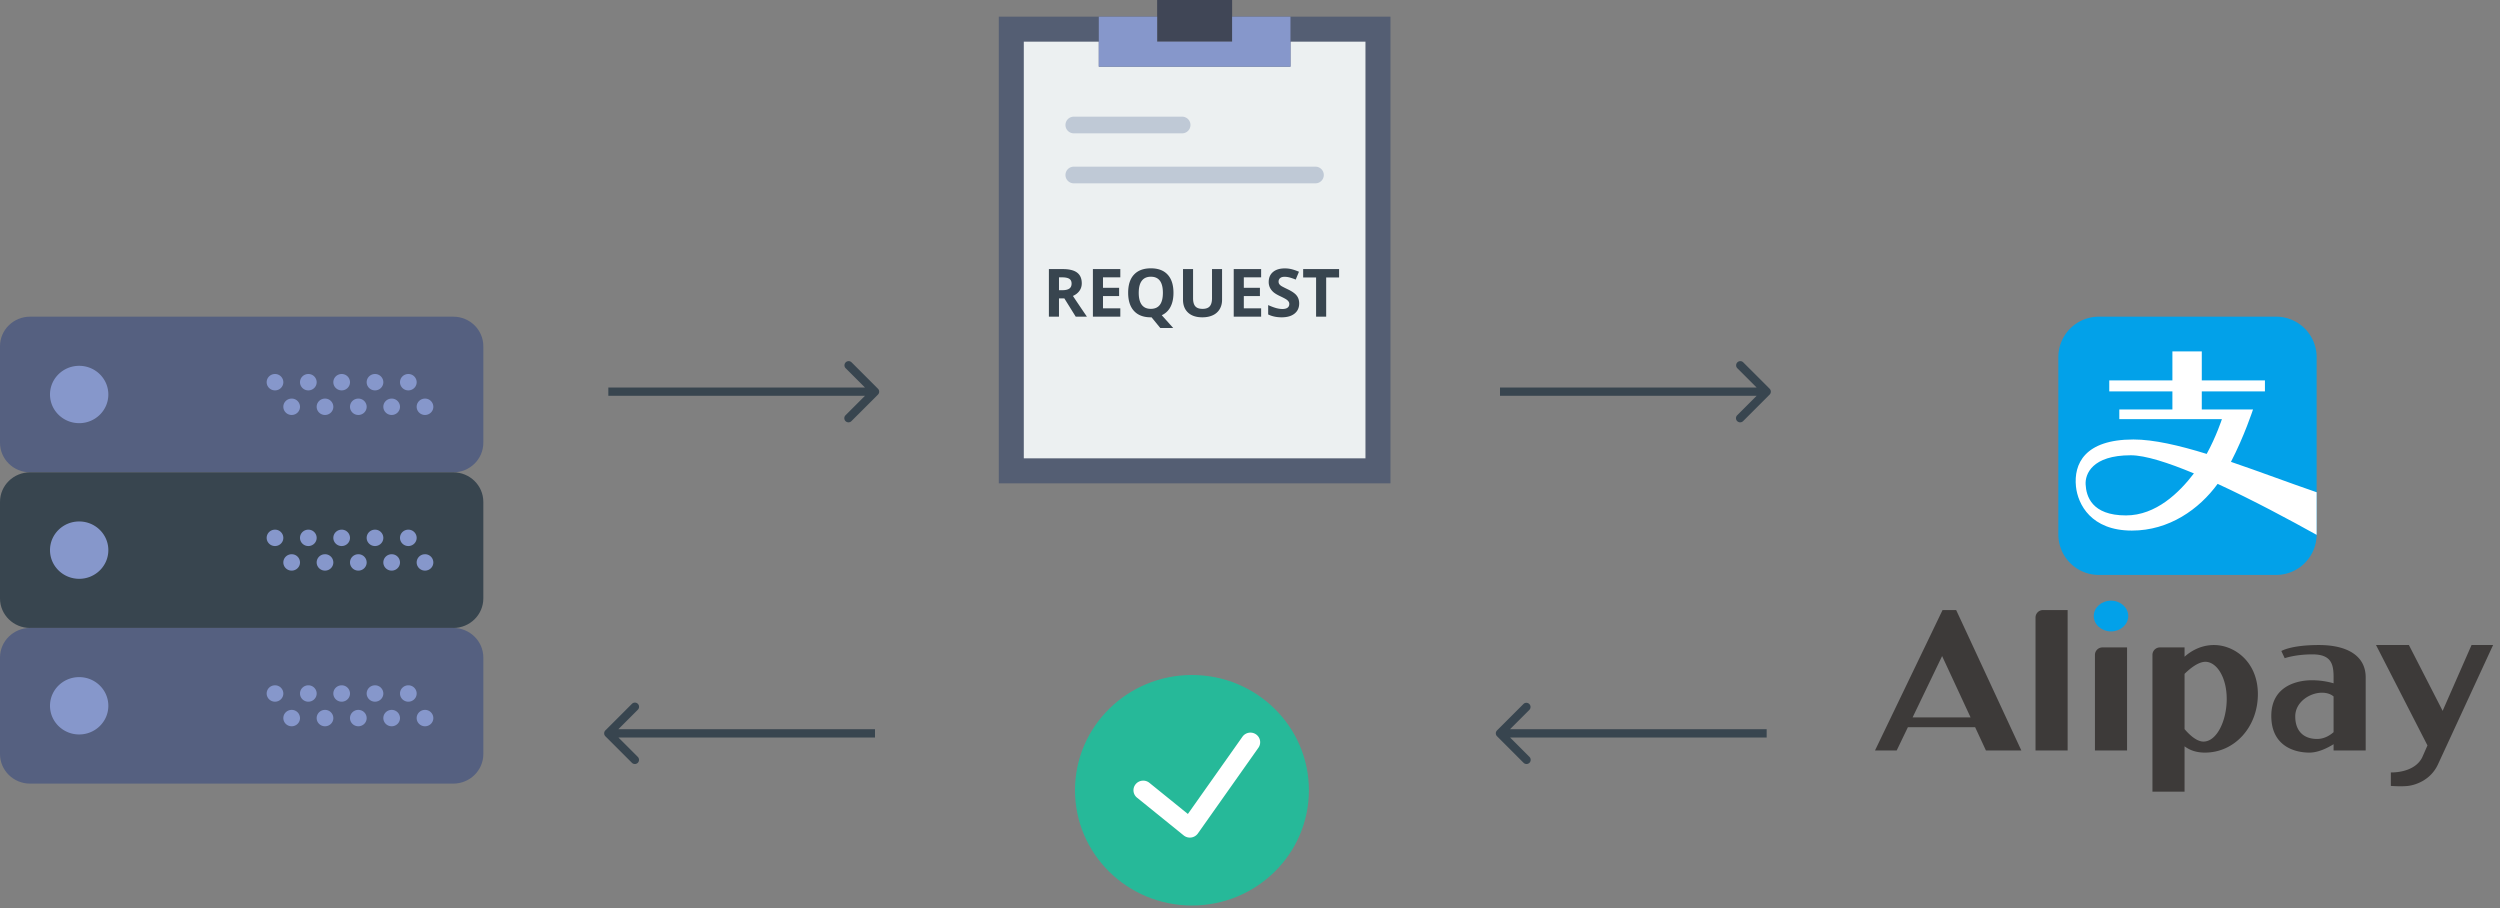 <svg width="300" height="109" fill="none" xmlns="http://www.w3.org/2000/svg"><rect width="100%" height="100%" fill="#808080" stroke="none"/><path d="M54.392 56.678H3.608C1.616 56.678 0 55.089 0 53.131V41.547C0 39.589 1.616 38 3.608 38h50.783C56.384 38 58 39.589 58 41.547V53.13c0 1.96-1.616 3.548-3.608 3.548z" fill="#556080"/><path d="M54.392 75.356H3.608C1.616 75.356 0 73.767 0 71.809V60.225c0-1.958 1.616-3.547 3.608-3.547h50.783c1.993 0 3.609 1.589 3.609 3.547v11.583c0 1.96-1.616 3.548-3.608 3.548z" fill="#38454F"/><path d="M54.392 94.034H3.608C1.616 94.034 0 92.445 0 90.487V78.903c0-1.958 1.616-3.547 3.608-3.547h50.783c1.993 0 3.609 1.589 3.609 3.547v11.583c0 1.96-1.616 3.548-3.608 3.548z" fill="#556080"/><path d="M9.5 50.78c1.933 0 3.5-1.54 3.5-3.441 0-1.9-1.567-3.44-3.5-3.44S6 45.438 6 47.338s1.567 3.44 3.5 3.44zM49 46.847c.552 0 1-.44 1-.983a.992.992 0 0 0-1-.983c-.552 0-1 .44-1 .983 0 .543.448.983 1 .983zm-4 0c.552 0 1-.44 1-.983a.992.992 0 0 0-1-.983c-.552 0-1 .44-1 .983 0 .543.448.983 1 .983zm6 2.95c.552 0 1-.44 1-.983a.992.992 0 0 0-1-.983c-.552 0-1 .44-1 .983 0 .542.448.983 1 .983zm-4 0c.552 0 1-.44 1-.983a.992.992 0 0 0-1-.983c-.552 0-1 .44-1 .983 0 .542.448.983 1 .983zm-6-2.95c.552 0 1-.44 1-.983a.992.992 0 0 0-1-.983c-.552 0-1 .44-1 .983 0 .543.448.983 1 .983zm2 2.95c.552 0 1-.44 1-.983a.992.992 0 0 0-1-.983c-.552 0-1 .44-1 .983 0 .542.448.983 1 .983zm-6-2.95c.552 0 1-.44 1-.983a.992.992 0 0 0-1-.983c-.552 0-1 .44-1 .983 0 .543.448.983 1 .983zm2 2.95c.552 0 1-.44 1-.983a.992.992 0 0 0-1-.983c-.552 0-1 .44-1 .983 0 .542.448.983 1 .983zm-6-2.95c.552 0 1-.44 1-.983a.992.992 0 0 0-1-.983c-.552 0-1 .44-1 .983 0 .543.448.983 1 .983zm2 2.95c.552 0 1-.44 1-.983a.992.992 0 0 0-1-.983c-.552 0-1 .44-1 .983 0 .542.448.983 1 .983zM9.5 69.458c1.933 0 3.5-1.54 3.5-3.44 0-1.901-1.567-3.442-3.5-3.442S6 64.116 6 66.017c0 1.9 1.567 3.44 3.5 3.44zM49 65.525c.552 0 1-.44 1-.983a.992.992 0 0 0-1-.983c-.552 0-1 .44-1 .983 0 .543.448.983 1 .983zm-4 0c.552 0 1-.44 1-.983a.992.992 0 0 0-1-.983c-.552 0-1 .44-1 .983 0 .543.448.983 1 .983zm6 2.95c.552 0 1-.44 1-.983a.992.992 0 0 0-1-.984c-.552 0-1 .44-1 .984 0 .542.448.983 1 .983zm-4 0c.552 0 1-.44 1-.983a.992.992 0 0 0-1-.984c-.552 0-1 .44-1 .984 0 .542.448.983 1 .983zm-6-2.95c.552 0 1-.44 1-.983a.992.992 0 0 0-1-.983c-.552 0-1 .44-1 .983 0 .543.448.983 1 .983zm2 2.95c.552 0 1-.44 1-.983a.992.992 0 0 0-1-.984c-.552 0-1 .44-1 .984 0 .542.448.983 1 .983zm-6-2.95c.552 0 1-.44 1-.983a.992.992 0 0 0-1-.983c-.552 0-1 .44-1 .983 0 .543.448.983 1 .983zm2 2.95c.552 0 1-.44 1-.983a.992.992 0 0 0-1-.984c-.552 0-1 .44-1 .984 0 .542.448.983 1 .983zm-6-2.95c.552 0 1-.44 1-.983a.992.992 0 0 0-1-.983c-.552 0-1 .44-1 .983 0 .543.448.983 1 .983zm2 2.95c.552 0 1-.44 1-.983a.992.992 0 0 0-1-.984c-.552 0-1 .44-1 .984 0 .542.448.983 1 .983zM9.5 88.135c1.933 0 3.5-1.54 3.5-3.44s-1.567-3.44-3.5-3.44-3.5 1.54-3.5 3.44 1.567 3.44 3.5 3.44zM49 84.203c.552 0 1-.44 1-.983a.992.992 0 0 0-1-.983c-.552 0-1 .44-1 .983 0 .543.448.983 1 .983zm-4 0c.552 0 1-.44 1-.983a.992.992 0 0 0-1-.983c-.552 0-1 .44-1 .983 0 .543.448.983 1 .983zm6 2.95c.552 0 1-.44 1-.983a.992.992 0 0 0-1-.984c-.552 0-1 .44-1 .984 0 .543.448.983 1 .983zm-4 0c.552 0 1-.44 1-.983a.992.992 0 0 0-1-.984c-.552 0-1 .44-1 .984 0 .543.448.983 1 .983zm-6-2.95c.552 0 1-.44 1-.983a.992.992 0 0 0-1-.983c-.552 0-1 .44-1 .983 0 .543.448.983 1 .983zm2 2.95c.552 0 1-.44 1-.983a.992.992 0 0 0-1-.984c-.552 0-1 .44-1 .984 0 .543.448.983 1 .983zm-6-2.95c.552 0 1-.44 1-.983a.992.992 0 0 0-1-.983c-.552 0-1 .44-1 .983 0 .543.448.983 1 .983zm2 2.95c.552 0 1-.44 1-.983a.992.992 0 0 0-1-.984c-.552 0-1 .44-1 .984 0 .543.448.983 1 .983zm-6-2.95c.552 0 1-.44 1-.983a.992.992 0 0 0-1-.983c-.552 0-1 .44-1 .983 0 .543.448.983 1 .983zm2 2.95c.552 0 1-.44 1-.983a.992.992 0 0 0-1-.984c-.552 0-1 .44-1 .984 0 .543.448.983 1 .983z" fill="#8697CB"/><path d="M143.034 108.661c7.751 0 14.034-6.192 14.034-13.83 0-7.639-6.283-13.831-14.034-13.831S129 87.192 129 94.83c0 7.639 6.283 13.831 14.034 13.831z" fill="#26B999"/><path d="M150.719 88.121a1.179 1.179 0 0 0-1.628.289l-6.545 9.266-4.618-3.737a1.18 1.18 0 0 0-1.646.16 1.139 1.139 0 0 0 .163 1.622l5.597 4.529a1.188 1.188 0 0 0 .902.251c.323-.045.613-.219.8-.483l7.267-10.291a1.145 1.145 0 0 0-.292-1.606z" fill="#fff"/><path d="M151.856 2h-4v3h-9V2h-19v56h47V2h-15z" fill="#545E73"/><path d="M147.856 0h-9v5h9V0z" fill="#404656"/><path d="M154.856 5v3h-23V5h-9v50h41V5h-9z" fill="#ECF0F1"/><path d="M147.856 2v3h-9V2h-7v6h23V2h-7z" fill="#8697CB"/><path d="M141.856 16h-13a1 1 0 1 1 0-2h13a1 1 0 1 1 0 2zm16 6h-29a1 1 0 1 1 0-2h29a1 1 0 1 1 0 2z" fill="#BFC9D6"/><path d="M127.078 34.824h.391c.383 0 .665-.064.847-.191.183-.128.274-.328.274-.602 0-.27-.094-.463-.281-.578-.185-.114-.473-.172-.864-.172h-.367v1.543zm0 .985V38h-1.211v-5.71h1.664c.776 0 1.351.141 1.723.425.372.281.558.71.558 1.285 0 .336-.092.635-.277.898-.185.26-.446.465-.785.614A214.511 214.511 0 0 0 130.43 38h-1.344l-1.363-2.191h-.645zm7.36 2.191h-3.29v-5.71h3.29v.991h-2.079v1.254h1.934v.992h-1.934V37h2.079v1zm6.378-2.863c0 .672-.119 1.235-.359 1.691a2.172 2.172 0 0 1-1.047.996l1.375 1.535h-1.551l-1.046-1.28h-.09c-.875 0-1.547-.255-2.016-.763-.469-.507-.703-1.237-.703-2.187 0-.95.234-1.676.703-2.176.471-.503 1.146-.754 2.023-.754.878 0 1.549.253 2.012.758.466.505.699 1.232.699 2.18zm-4.168 0c0 .638.122 1.118.364 1.441.242.323.604.484 1.086.484.966 0 1.449-.641 1.449-1.925 0-1.287-.481-1.93-1.442-1.93-.481 0-.845.163-1.089.488-.245.323-.368.804-.368 1.442zm10-2.848v3.695c0 .422-.095.792-.285 1.11a1.826 1.826 0 0 1-.816.73c-.357.17-.779.254-1.266.254-.734 0-1.304-.187-1.711-.562-.406-.378-.609-.894-.609-1.547v-3.68h1.207v3.496c0 .44.089.763.266.969.177.206.47.309.878.309.396 0 .683-.103.86-.31.18-.207.269-.533.269-.976V32.29h1.207zM151.336 38h-3.289v-5.71h3.289v.991h-2.078v1.254h1.933v.992h-1.933V37h2.078v1zm4.566-1.586c0 .516-.186.922-.558 1.219-.37.297-.886.445-1.547.445-.609 0-1.149-.114-1.617-.344V36.61c.385.172.711.293.976.364.268.07.513.105.735.105.265 0 .468-.05.609-.152.143-.102.215-.253.215-.453a.488.488 0 0 0-.094-.297 1.018 1.018 0 0 0-.277-.254c-.12-.08-.366-.21-.739-.387-.348-.164-.61-.321-.785-.472a1.795 1.795 0 0 1-.418-.528 1.507 1.507 0 0 1-.156-.703c0-.505.171-.902.512-1.191.344-.29.818-.434 1.422-.434.297 0 .579.035.847.105.271.07.554.17.848.297l-.391.942a5.639 5.639 0 0 0-.757-.262 2.414 2.414 0 0 0-.586-.074c-.23 0-.405.053-.528.16a.53.53 0 0 0-.183.418c0 .107.024.2.074.281a.86.86 0 0 0 .234.23c.11.074.366.206.77.4.534.254.9.51 1.097.769.198.255.297.569.297.941zM159.141 38h-1.211v-4.703h-1.551v-1.008h4.312v1.008h-1.55V38zm-53.787 9.354a.5.5 0 0 0 0-.708l-3.182-3.181a.501.501 0 0 0-.708.707L104.293 47l-2.829 2.828a.5.5 0 0 0 .708.707l3.182-3.181zM73 47.5h32v-1H73v1zm-.354 40.854a.5.5 0 0 1 0-.708l3.182-3.181a.5.5 0 1 1 .707.707L73.707 88l2.829 2.828a.5.5 0 1 1-.708.707l-3.182-3.181zM105 88.5H73v-1h32v1zm107.354-41.146a.5.5 0 0 0 0-.708l-3.182-3.181a.501.501 0 0 0-.708.707L211.293 47l-2.829 2.828a.5.5 0 0 0 .708.707l3.182-3.181zM180 47.5h32v-1h-32v1zm-.354 40.854a.5.5 0 0 1 0-.708l3.182-3.181a.501.501 0 0 1 .708.707L180.707 88l2.829 2.828a.5.5 0 0 1-.708.707l-3.182-3.181zM212 88.5h-32v-1h32v1z" fill="#38454F"/><path d="M277.996 42.86v21.322a4.861 4.861 0 0 1-4.86 4.81H251.86a4.86 4.86 0 0 1-4.86-4.86V42.86a4.86 4.86 0 0 1 4.86-4.86h21.276a4.86 4.86 0 0 1 4.86 4.86z" fill="#02A1E9"/><path d="M267.714 55.422c1.593-3.058 2.649-6.286 2.649-6.286h-6.148V46.97h7.577v-1.319h-7.577v-3.484h-3.527v3.484h-7.576v1.32h7.576v2.165h-6.371v1.159h12.312s-.682 2.097-1.827 4.174c-3.303-1.02-6.35-1.732-8.796-1.732-5.867 0-7.168 2.948-6.891 5.643.224 2.15 1.824 5.29 6.713 5.29 4.466 0 8.071-2.56 10.289-5.607 4.231 1.949 8.7 4.349 11.879 6.12v-5.114c-3.36-1.152-6.897-2.495-10.282-3.647zm-12.597 6.428c-4.131 0-4.771-2.329-4.842-3.72-.068-1.215.753-3.498 5.418-3.498 1.735 0 4.487.886 7.577 2.176-1.746 2.294-4.544 5.042-8.153 5.042z" fill="#fff"/><path d="M253.32 75.77c1.143 0 2.07-.826 2.07-1.845 0-1.02-.927-1.846-2.07-1.846-1.143 0-2.07.826-2.07 1.846 0 1.019.927 1.845 2.07 1.845z" fill="#02A1E9"/><path d="M244.263 74.102v15.952h3.853V73.206h-2.957a.896.896 0 0 0-.896.896zm7.131 4.485v11.467h3.852V77.691h-2.956a.896.896 0 0 0-.896.896zm14.289-1.184c-1.755 0-2.99.91-3.536 1.407v-1.12h-2.957a.896.896 0 0 0-.896.897V95h3.853v-5.444c.584.442 1.376.757 2.444.757 3.594 0 6.354-3.105 6.354-7.016 0-3.91-2.847-5.894-5.262-5.894zm-1.265 11.587c-.791 0-1.628-.747-2.271-1.495v-6.629c.6-.596 1.619-1.45 2.501-1.45 1.323 0 2.559 1.811 2.559 4.457 0 2.645-1.208 5.117-2.789 5.117zm13.859-11.587c-3.393 0-4.515.72-4.515.72l.403.862s1.265-.46 3.335-.46c2.3 0 2.53 1.236 2.53 2.76v.71a9.449 9.449 0 0 0-2.616-.365c-1.754 0-4.859.69-4.859 4.284s2.76 4.399 4.571 4.399c1.061 0 2.166-.55 2.904-1.008v.75h3.853v-8.77c0-2.588-2.214-3.882-5.606-3.882zm-.23 11.271c-1.611 0-2.617-.949-2.617-2.703s1.783-2.846 3.192-2.846c.709 0 1.147.225 1.408.45v4.287c-.453.394-1.131.812-1.983.812zm21.125-11.271h-2.586l-3.469 7.9-.095-.186-3.954-7.715h-3.947l6.031 11.77.144.28-.631 1.438c-.974 1.932-3.763 1.802-3.763 1.802v1.618s1.201.1 2.07 0c.828-.096 2.673-.647 3.57-2.551l1.843-3.989h-.001l4.788-10.367zm-64.432-4.195h-1.635l-1.328 2.764L225 90.056h2.604l1.342-2.79h8.071l1.294 2.79h4.25l-7.344-15.823-.477-1.025zm1.729 12.88h-6.956l3.54-7.36 3.416 7.36z" fill="#3D3A39"/></svg>